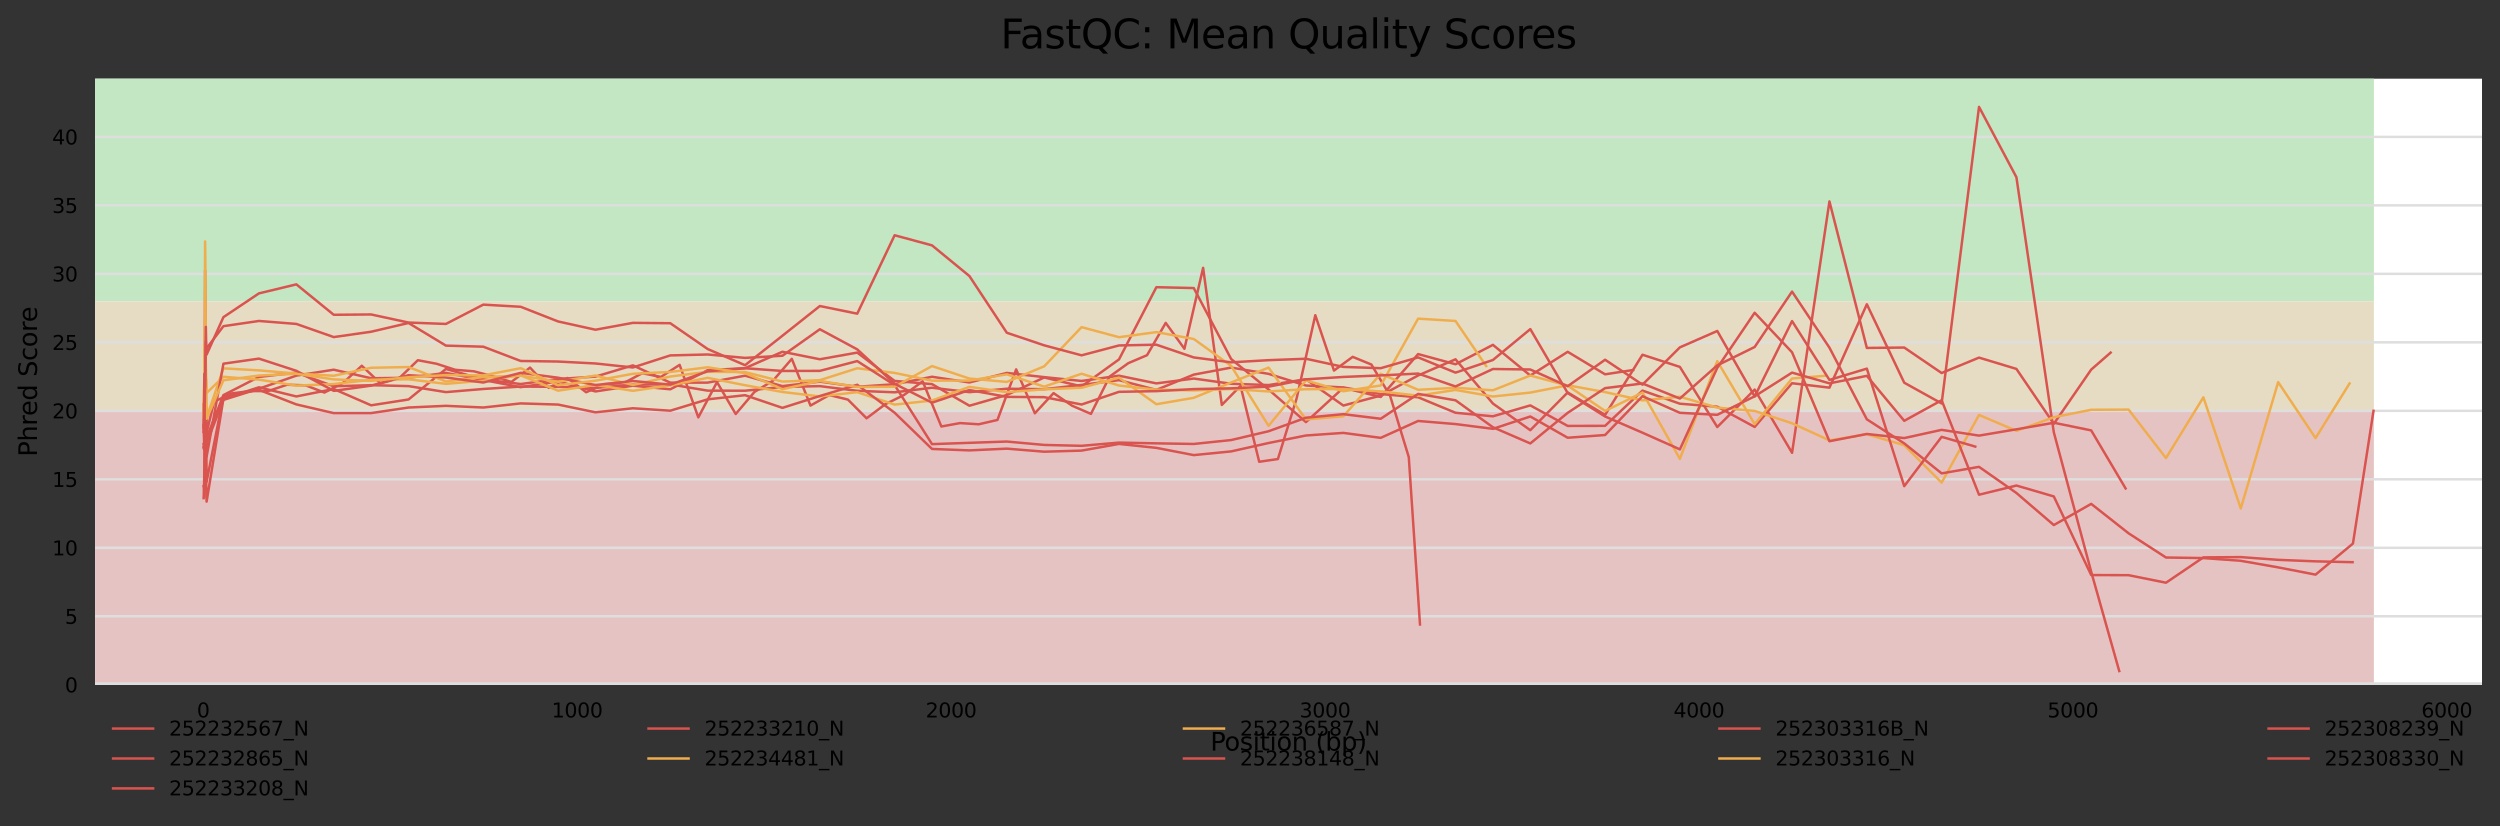 <?xml version="1.0" encoding="utf-8" standalone="no"?>
<!DOCTYPE svg PUBLIC "-//W3C//DTD SVG 1.1//EN"
  "http://www.w3.org/Graphics/SVG/1.1/DTD/svg11.dtd">
<svg xmlns:xlink="http://www.w3.org/1999/xlink" width="1000.318pt" height="330.542pt" viewBox="0 0 1000.318 330.542" xmlns="http://www.w3.org/2000/svg" version="1.1">
 <rect x="0" y="0" width="1000.318" height="330.542" fill="#333333" stroke="none"/>
 <defs>
  <style type="text/css">*{stroke-linejoin: round; stroke-linecap: butt}</style>
 </defs>
 <g id="figure_1">
  <g id="axes_1">
   <g id="patch_1">
    <path d="M 38.058 273.99 
L 993.118 273.99 
L 993.118 31.483 
L 38.058 31.483 
z
" style="fill: #ffffff"/>
   </g>
   <g id="patch_2">
    <path d="M 38.058 120.537 
L 949.856 120.537 
L 949.856 -274.055 
L 38.058 -274.055 
z
" clip-path="url(#p723019523f)" style="fill: #c3e6c3"/>
   </g>
   <g id="patch_3">
    <path d="M 38.058 164.381 
L 949.856 164.381 
L 949.856 120.537 
L 38.058 120.537 
z
" clip-path="url(#p723019523f)" style="fill: #e6dcc3"/>
   </g>
   <g id="patch_4">
    <path d="M 38.058 273.99 
L 949.856 273.99 
L 949.856 164.381 
L 38.058 164.381 
z
" clip-path="url(#p723019523f)" style="fill: #e6c3c3"/>
   </g>
   <g id="matplotlib.axis_1">
    <g id="xtick_1">
     <g id="text_1">
      <!-- 0 -->
      <g transform="translate(78.775 287.069) scale(0.08 -0.08)">
       <defs>
        <path id="DejaVuSans-30" d="M 2034 4250 
Q 1547 4250 1301 3770 
Q 1056 3291 1056 2328 
Q 1056 1369 1301 889 
Q 1547 409 2034 409 
Q 2525 409 2770 889 
Q 3016 1369 3016 2328 
Q 3016 3291 2770 3770 
Q 2525 4250 2034 4250 
z
M 2034 4750 
Q 2819 4750 3233 4129 
Q 3647 3509 3647 2328 
Q 3647 1150 3233 529 
Q 2819 -91 2034 -91 
Q 1250 -91 836 529 
Q 422 1150 422 2328 
Q 422 3509 836 4129 
Q 1250 4750 2034 4750 
z
" transform="scale(0.016)"/>
       </defs>
       <use xlink:href="#DejaVuSans-30"/>
      </g>
     </g>
    </g>
    <g id="xtick_2">
     <g id="text_2">
      <!-- 1000 -->
      <g transform="translate(220.759 287.069) scale(0.08 -0.08)">
       <defs>
        <path id="DejaVuSans-31" d="M 794 531 
L 1825 531 
L 1825 4091 
L 703 3866 
L 703 4441 
L 1819 4666 
L 2450 4666 
L 2450 531 
L 3481 531 
L 3481 0 
L 794 0 
L 794 531 
z
" transform="scale(0.016)"/>
       </defs>
       <use xlink:href="#DejaVuSans-31"/>
       <use xlink:href="#DejaVuSans-30" x="63.623"/>
       <use xlink:href="#DejaVuSans-30" x="127.246"/>
       <use xlink:href="#DejaVuSans-30" x="190.869"/>
      </g>
     </g>
    </g>
    <g id="xtick_3">
     <g id="text_3">
      <!-- 2000 -->
      <g transform="translate(370.377 287.069) scale(0.08 -0.08)">
       <defs>
        <path id="DejaVuSans-32" d="M 1228 531 
L 3431 531 
L 3431 0 
L 469 0 
L 469 531 
Q 828 903 1448 1529 
Q 2069 2156 2228 2338 
Q 2531 2678 2651 2914 
Q 2772 3150 2772 3378 
Q 2772 3750 2511 3984 
Q 2250 4219 1831 4219 
Q 1534 4219 1204 4116 
Q 875 4013 500 3803 
L 500 4441 
Q 881 4594 1212 4672 
Q 1544 4750 1819 4750 
Q 2544 4750 2975 4387 
Q 3406 4025 3406 3419 
Q 3406 3131 3298 2873 
Q 3191 2616 2906 2266 
Q 2828 2175 2409 1742 
Q 1991 1309 1228 531 
z
" transform="scale(0.016)"/>
       </defs>
       <use xlink:href="#DejaVuSans-32"/>
       <use xlink:href="#DejaVuSans-30" x="63.623"/>
       <use xlink:href="#DejaVuSans-30" x="127.246"/>
       <use xlink:href="#DejaVuSans-30" x="190.869"/>
      </g>
     </g>
    </g>
    <g id="xtick_4">
     <g id="text_4">
      <!-- 3000 -->
      <g transform="translate(519.996 287.069) scale(0.08 -0.08)">
       <defs>
        <path id="DejaVuSans-33" d="M 2597 2516 
Q 3050 2419 3304 2112 
Q 3559 1806 3559 1356 
Q 3559 666 3084 287 
Q 2609 -91 1734 -91 
Q 1441 -91 1130 -33 
Q 819 25 488 141 
L 488 750 
Q 750 597 1062 519 
Q 1375 441 1716 441 
Q 2309 441 2620 675 
Q 2931 909 2931 1356 
Q 2931 1769 2642 2001 
Q 2353 2234 1838 2234 
L 1294 2234 
L 1294 2753 
L 1863 2753 
Q 2328 2753 2575 2939 
Q 2822 3125 2822 3475 
Q 2822 3834 2567 4026 
Q 2313 4219 1838 4219 
Q 1578 4219 1281 4162 
Q 984 4106 628 3988 
L 628 4550 
Q 988 4650 1302 4700 
Q 1616 4750 1894 4750 
Q 2613 4750 3031 4423 
Q 3450 4097 3450 3541 
Q 3450 3153 3228 2886 
Q 3006 2619 2597 2516 
z
" transform="scale(0.016)"/>
       </defs>
       <use xlink:href="#DejaVuSans-33"/>
       <use xlink:href="#DejaVuSans-30" x="63.623"/>
       <use xlink:href="#DejaVuSans-30" x="127.246"/>
       <use xlink:href="#DejaVuSans-30" x="190.869"/>
      </g>
     </g>
    </g>
    <g id="xtick_5">
     <g id="text_5">
      <!-- 4000 -->
      <g transform="translate(669.614 287.069) scale(0.08 -0.08)">
       <defs>
        <path id="DejaVuSans-34" d="M 2419 4116 
L 825 1625 
L 2419 1625 
L 2419 4116 
z
M 2253 4666 
L 3047 4666 
L 3047 1625 
L 3713 1625 
L 3713 1100 
L 3047 1100 
L 3047 0 
L 2419 0 
L 2419 1100 
L 313 1100 
L 313 1709 
L 2253 4666 
z
" transform="scale(0.016)"/>
       </defs>
       <use xlink:href="#DejaVuSans-34"/>
       <use xlink:href="#DejaVuSans-30" x="63.623"/>
       <use xlink:href="#DejaVuSans-30" x="127.246"/>
       <use xlink:href="#DejaVuSans-30" x="190.869"/>
      </g>
     </g>
    </g>
    <g id="xtick_6">
     <g id="text_6">
      <!-- 5000 -->
      <g transform="translate(819.233 287.069) scale(0.08 -0.08)">
       <defs>
        <path id="DejaVuSans-35" d="M 691 4666 
L 3169 4666 
L 3169 4134 
L 1269 4134 
L 1269 2991 
Q 1406 3038 1543 3061 
Q 1681 3084 1819 3084 
Q 2600 3084 3056 2656 
Q 3513 2228 3513 1497 
Q 3513 744 3044 326 
Q 2575 -91 1722 -91 
Q 1428 -91 1123 -41 
Q 819 9 494 109 
L 494 744 
Q 775 591 1075 516 
Q 1375 441 1709 441 
Q 2250 441 2565 725 
Q 2881 1009 2881 1497 
Q 2881 1984 2565 2268 
Q 2250 2553 1709 2553 
Q 1456 2553 1204 2497 
Q 953 2441 691 2322 
L 691 4666 
z
" transform="scale(0.016)"/>
       </defs>
       <use xlink:href="#DejaVuSans-35"/>
       <use xlink:href="#DejaVuSans-30" x="63.623"/>
       <use xlink:href="#DejaVuSans-30" x="127.246"/>
       <use xlink:href="#DejaVuSans-30" x="190.869"/>
      </g>
     </g>
    </g>
    <g id="xtick_7">
     <g id="text_7">
      <!-- 6000 -->
      <g transform="translate(968.852 287.069) scale(0.08 -0.08)">
       <defs>
        <path id="DejaVuSans-36" d="M 2113 2584 
Q 1688 2584 1439 2293 
Q 1191 2003 1191 1497 
Q 1191 994 1439 701 
Q 1688 409 2113 409 
Q 2538 409 2786 701 
Q 3034 994 3034 1497 
Q 3034 2003 2786 2293 
Q 2538 2584 2113 2584 
z
M 3366 4563 
L 3366 3988 
Q 3128 4100 2886 4159 
Q 2644 4219 2406 4219 
Q 1781 4219 1451 3797 
Q 1122 3375 1075 2522 
Q 1259 2794 1537 2939 
Q 1816 3084 2150 3084 
Q 2853 3084 3261 2657 
Q 3669 2231 3669 1497 
Q 3669 778 3244 343 
Q 2819 -91 2113 -91 
Q 1303 -91 875 529 
Q 447 1150 447 2328 
Q 447 3434 972 4092 
Q 1497 4750 2381 4750 
Q 2619 4750 2861 4703 
Q 3103 4656 3366 4563 
z
" transform="scale(0.016)"/>
       </defs>
       <use xlink:href="#DejaVuSans-36"/>
       <use xlink:href="#DejaVuSans-30" x="63.623"/>
       <use xlink:href="#DejaVuSans-30" x="127.246"/>
       <use xlink:href="#DejaVuSans-30" x="190.869"/>
      </g>
     </g>
    </g>
    <g id="text_8">
     <!-- Position (bp) -->
     <g transform="translate(484.285 300.331) scale(0.1 -0.1)">
      <defs>
       <path id="DejaVuSans-50" d="M 1259 4147 
L 1259 2394 
L 2053 2394 
Q 2494 2394 2734 2622 
Q 2975 2850 2975 3272 
Q 2975 3691 2734 3919 
Q 2494 4147 2053 4147 
L 1259 4147 
z
M 628 4666 
L 2053 4666 
Q 2838 4666 3239 4311 
Q 3641 3956 3641 3272 
Q 3641 2581 3239 2228 
Q 2838 1875 2053 1875 
L 1259 1875 
L 1259 0 
L 628 0 
L 628 4666 
z
" transform="scale(0.016)"/>
       <path id="DejaVuSans-6f" d="M 1959 3097 
Q 1497 3097 1228 2736 
Q 959 2375 959 1747 
Q 959 1119 1226 758 
Q 1494 397 1959 397 
Q 2419 397 2687 759 
Q 2956 1122 2956 1747 
Q 2956 2369 2687 2733 
Q 2419 3097 1959 3097 
z
M 1959 3584 
Q 2709 3584 3137 3096 
Q 3566 2609 3566 1747 
Q 3566 888 3137 398 
Q 2709 -91 1959 -91 
Q 1206 -91 779 398 
Q 353 888 353 1747 
Q 353 2609 779 3096 
Q 1206 3584 1959 3584 
z
" transform="scale(0.016)"/>
       <path id="DejaVuSans-73" d="M 2834 3397 
L 2834 2853 
Q 2591 2978 2328 3040 
Q 2066 3103 1784 3103 
Q 1356 3103 1142 2972 
Q 928 2841 928 2578 
Q 928 2378 1081 2264 
Q 1234 2150 1697 2047 
L 1894 2003 
Q 2506 1872 2764 1633 
Q 3022 1394 3022 966 
Q 3022 478 2636 193 
Q 2250 -91 1575 -91 
Q 1294 -91 989 -36 
Q 684 19 347 128 
L 347 722 
Q 666 556 975 473 
Q 1284 391 1588 391 
Q 1994 391 2212 530 
Q 2431 669 2431 922 
Q 2431 1156 2273 1281 
Q 2116 1406 1581 1522 
L 1381 1569 
Q 847 1681 609 1914 
Q 372 2147 372 2553 
Q 372 3047 722 3315 
Q 1072 3584 1716 3584 
Q 2034 3584 2315 3537 
Q 2597 3491 2834 3397 
z
" transform="scale(0.016)"/>
       <path id="DejaVuSans-69" d="M 603 3500 
L 1178 3500 
L 1178 0 
L 603 0 
L 603 3500 
z
M 603 4863 
L 1178 4863 
L 1178 4134 
L 603 4134 
L 603 4863 
z
" transform="scale(0.016)"/>
       <path id="DejaVuSans-74" d="M 1172 4494 
L 1172 3500 
L 2356 3500 
L 2356 3053 
L 1172 3053 
L 1172 1153 
Q 1172 725 1289 603 
Q 1406 481 1766 481 
L 2356 481 
L 2356 0 
L 1766 0 
Q 1100 0 847 248 
Q 594 497 594 1153 
L 594 3053 
L 172 3053 
L 172 3500 
L 594 3500 
L 594 4494 
L 1172 4494 
z
" transform="scale(0.016)"/>
       <path id="DejaVuSans-6e" d="M 3513 2113 
L 3513 0 
L 2938 0 
L 2938 2094 
Q 2938 2591 2744 2837 
Q 2550 3084 2163 3084 
Q 1697 3084 1428 2787 
Q 1159 2491 1159 1978 
L 1159 0 
L 581 0 
L 581 3500 
L 1159 3500 
L 1159 2956 
Q 1366 3272 1645 3428 
Q 1925 3584 2291 3584 
Q 2894 3584 3203 3211 
Q 3513 2838 3513 2113 
z
" transform="scale(0.016)"/>
       <path id="DejaVuSans-20" transform="scale(0.016)"/>
       <path id="DejaVuSans-28" d="M 1984 4856 
Q 1566 4138 1362 3434 
Q 1159 2731 1159 2009 
Q 1159 1288 1364 580 
Q 1569 -128 1984 -844 
L 1484 -844 
Q 1016 -109 783 600 
Q 550 1309 550 2009 
Q 550 2706 781 3412 
Q 1013 4119 1484 4856 
L 1984 4856 
z
" transform="scale(0.016)"/>
       <path id="DejaVuSans-62" d="M 3116 1747 
Q 3116 2381 2855 2742 
Q 2594 3103 2138 3103 
Q 1681 3103 1420 2742 
Q 1159 2381 1159 1747 
Q 1159 1113 1420 752 
Q 1681 391 2138 391 
Q 2594 391 2855 752 
Q 3116 1113 3116 1747 
z
M 1159 2969 
Q 1341 3281 1617 3432 
Q 1894 3584 2278 3584 
Q 2916 3584 3314 3078 
Q 3713 2572 3713 1747 
Q 3713 922 3314 415 
Q 2916 -91 2278 -91 
Q 1894 -91 1617 61 
Q 1341 213 1159 525 
L 1159 0 
L 581 0 
L 581 4863 
L 1159 4863 
L 1159 2969 
z
" transform="scale(0.016)"/>
       <path id="DejaVuSans-70" d="M 1159 525 
L 1159 -1331 
L 581 -1331 
L 581 3500 
L 1159 3500 
L 1159 2969 
Q 1341 3281 1617 3432 
Q 1894 3584 2278 3584 
Q 2916 3584 3314 3078 
Q 3713 2572 3713 1747 
Q 3713 922 3314 415 
Q 2916 -91 2278 -91 
Q 1894 -91 1617 61 
Q 1341 213 1159 525 
z
M 3116 1747 
Q 3116 2381 2855 2742 
Q 2594 3103 2138 3103 
Q 1681 3103 1420 2742 
Q 1159 2381 1159 1747 
Q 1159 1113 1420 752 
Q 1681 391 2138 391 
Q 2594 391 2855 752 
Q 3116 1113 3116 1747 
z
" transform="scale(0.016)"/>
       <path id="DejaVuSans-29" d="M 513 4856 
L 1013 4856 
Q 1481 4119 1714 3412 
Q 1947 2706 1947 2009 
Q 1947 1309 1714 600 
Q 1481 -109 1013 -844 
L 513 -844 
Q 928 -128 1133 580 
Q 1338 1288 1338 2009 
Q 1338 2731 1133 3434 
Q 928 4138 513 4856 
z
" transform="scale(0.016)"/>
      </defs>
      <use xlink:href="#DejaVuSans-50"/>
      <use xlink:href="#DejaVuSans-6f" x="56.678"/>
      <use xlink:href="#DejaVuSans-73" x="117.859"/>
      <use xlink:href="#DejaVuSans-69" x="169.959"/>
      <use xlink:href="#DejaVuSans-74" x="197.742"/>
      <use xlink:href="#DejaVuSans-69" x="236.951"/>
      <use xlink:href="#DejaVuSans-6f" x="264.734"/>
      <use xlink:href="#DejaVuSans-6e" x="325.916"/>
      <use xlink:href="#DejaVuSans-20" x="389.295"/>
      <use xlink:href="#DejaVuSans-28" x="421.082"/>
      <use xlink:href="#DejaVuSans-62" x="460.096"/>
      <use xlink:href="#DejaVuSans-70" x="523.572"/>
      <use xlink:href="#DejaVuSans-29" x="587.049"/>
     </g>
    </g>
   </g>
   <g id="matplotlib.axis_2">
    <g id="ytick_1">
     <g id="line2d_1">
      <path d="M 38.058 273.99 
L 993.118 273.99 
" clip-path="url(#p723019523f)" style="fill: none; stroke: #dedede; stroke-linecap: square"/>
     </g>
     <g id="text_9">
      <!-- 0 -->
      <g transform="translate(25.968 277.029) scale(0.08 -0.08)">
       <use xlink:href="#DejaVuSans-30"/>
      </g>
     </g>
    </g>
    <g id="ytick_2">
     <g id="line2d_2">
      <path d="M 38.058 246.588 
L 993.118 246.588 
" clip-path="url(#p723019523f)" style="fill: none; stroke: #dedede; stroke-linecap: square"/>
     </g>
     <g id="text_10">
      <!-- 5 -->
      <g transform="translate(25.968 249.627) scale(0.08 -0.08)">
       <use xlink:href="#DejaVuSans-35"/>
      </g>
     </g>
    </g>
    <g id="ytick_3">
     <g id="line2d_3">
      <path d="M 38.058 219.186 
L 993.118 219.186 
" clip-path="url(#p723019523f)" style="fill: none; stroke: #dedede; stroke-linecap: square"/>
     </g>
     <g id="text_11">
      <!-- 10 -->
      <g transform="translate(20.878 222.225) scale(0.08 -0.08)">
       <use xlink:href="#DejaVuSans-31"/>
       <use xlink:href="#DejaVuSans-30" x="63.623"/>
      </g>
     </g>
    </g>
    <g id="ytick_4">
     <g id="line2d_4">
      <path d="M 38.058 191.783 
L 993.118 191.783 
" clip-path="url(#p723019523f)" style="fill: none; stroke: #dedede; stroke-linecap: square"/>
     </g>
     <g id="text_12">
      <!-- 15 -->
      <g transform="translate(20.878 194.823) scale(0.08 -0.08)">
       <use xlink:href="#DejaVuSans-31"/>
       <use xlink:href="#DejaVuSans-35" x="63.623"/>
      </g>
     </g>
    </g>
    <g id="ytick_5">
     <g id="line2d_5">
      <path d="M 38.058 164.381 
L 993.118 164.381 
" clip-path="url(#p723019523f)" style="fill: none; stroke: #dedede; stroke-linecap: square"/>
     </g>
     <g id="text_13">
      <!-- 20 -->
      <g transform="translate(20.878 167.42) scale(0.08 -0.08)">
       <use xlink:href="#DejaVuSans-32"/>
       <use xlink:href="#DejaVuSans-30" x="63.623"/>
      </g>
     </g>
    </g>
    <g id="ytick_6">
     <g id="line2d_6">
      <path d="M 38.058 136.979 
L 993.118 136.979 
" clip-path="url(#p723019523f)" style="fill: none; stroke: #dedede; stroke-linecap: square"/>
     </g>
     <g id="text_14">
      <!-- 25 -->
      <g transform="translate(20.878 140.018) scale(0.08 -0.08)">
       <use xlink:href="#DejaVuSans-32"/>
       <use xlink:href="#DejaVuSans-35" x="63.623"/>
      </g>
     </g>
    </g>
    <g id="ytick_7">
     <g id="line2d_7">
      <path d="M 38.058 109.577 
L 993.118 109.577 
" clip-path="url(#p723019523f)" style="fill: none; stroke: #dedede; stroke-linecap: square"/>
     </g>
     <g id="text_15">
      <!-- 30 -->
      <g transform="translate(20.878 112.616) scale(0.08 -0.08)">
       <use xlink:href="#DejaVuSans-33"/>
       <use xlink:href="#DejaVuSans-30" x="63.623"/>
      </g>
     </g>
    </g>
    <g id="ytick_8">
     <g id="line2d_8">
      <path d="M 38.058 82.174 
L 993.118 82.174 
" clip-path="url(#p723019523f)" style="fill: none; stroke: #dedede; stroke-linecap: square"/>
     </g>
     <g id="text_16">
      <!-- 35 -->
      <g transform="translate(20.878 85.214) scale(0.08 -0.08)">
       <use xlink:href="#DejaVuSans-33"/>
       <use xlink:href="#DejaVuSans-35" x="63.623"/>
      </g>
     </g>
    </g>
    <g id="ytick_9">
     <g id="line2d_9">
      <path d="M 38.058 54.772 
L 993.118 54.772 
" clip-path="url(#p723019523f)" style="fill: none; stroke: #dedede; stroke-linecap: square"/>
     </g>
     <g id="text_17">
      <!-- 40 -->
      <g transform="translate(20.878 57.811) scale(0.08 -0.08)">
       <use xlink:href="#DejaVuSans-34"/>
       <use xlink:href="#DejaVuSans-30" x="63.623"/>
      </g>
     </g>
    </g>
    <g id="text_18">
     <!-- Phred Score -->
     <g transform="translate(14.798 182.705) rotate(-90) scale(0.1 -0.1)">
      <defs>
       <path id="DejaVuSans-68" d="M 3513 2113 
L 3513 0 
L 2938 0 
L 2938 2094 
Q 2938 2591 2744 2837 
Q 2550 3084 2163 3084 
Q 1697 3084 1428 2787 
Q 1159 2491 1159 1978 
L 1159 0 
L 581 0 
L 581 4863 
L 1159 4863 
L 1159 2956 
Q 1366 3272 1645 3428 
Q 1925 3584 2291 3584 
Q 2894 3584 3203 3211 
Q 3513 2838 3513 2113 
z
" transform="scale(0.016)"/>
       <path id="DejaVuSans-72" d="M 2631 2963 
Q 2534 3019 2420 3045 
Q 2306 3072 2169 3072 
Q 1681 3072 1420 2755 
Q 1159 2438 1159 1844 
L 1159 0 
L 581 0 
L 581 3500 
L 1159 3500 
L 1159 2956 
Q 1341 3275 1631 3429 
Q 1922 3584 2338 3584 
Q 2397 3584 2469 3576 
Q 2541 3569 2628 3553 
L 2631 2963 
z
" transform="scale(0.016)"/>
       <path id="DejaVuSans-65" d="M 3597 1894 
L 3597 1613 
L 953 1613 
Q 991 1019 1311 708 
Q 1631 397 2203 397 
Q 2534 397 2845 478 
Q 3156 559 3463 722 
L 3463 178 
Q 3153 47 2828 -22 
Q 2503 -91 2169 -91 
Q 1331 -91 842 396 
Q 353 884 353 1716 
Q 353 2575 817 3079 
Q 1281 3584 2069 3584 
Q 2775 3584 3186 3129 
Q 3597 2675 3597 1894 
z
M 3022 2063 
Q 3016 2534 2758 2815 
Q 2500 3097 2075 3097 
Q 1594 3097 1305 2825 
Q 1016 2553 972 2059 
L 3022 2063 
z
" transform="scale(0.016)"/>
       <path id="DejaVuSans-64" d="M 2906 2969 
L 2906 4863 
L 3481 4863 
L 3481 0 
L 2906 0 
L 2906 525 
Q 2725 213 2448 61 
Q 2172 -91 1784 -91 
Q 1150 -91 751 415 
Q 353 922 353 1747 
Q 353 2572 751 3078 
Q 1150 3584 1784 3584 
Q 2172 3584 2448 3432 
Q 2725 3281 2906 2969 
z
M 947 1747 
Q 947 1113 1208 752 
Q 1469 391 1925 391 
Q 2381 391 2643 752 
Q 2906 1113 2906 1747 
Q 2906 2381 2643 2742 
Q 2381 3103 1925 3103 
Q 1469 3103 1208 2742 
Q 947 2381 947 1747 
z
" transform="scale(0.016)"/>
       <path id="DejaVuSans-53" d="M 3425 4513 
L 3425 3897 
Q 3066 4069 2747 4153 
Q 2428 4238 2131 4238 
Q 1616 4238 1336 4038 
Q 1056 3838 1056 3469 
Q 1056 3159 1242 3001 
Q 1428 2844 1947 2747 
L 2328 2669 
Q 3034 2534 3370 2195 
Q 3706 1856 3706 1288 
Q 3706 609 3251 259 
Q 2797 -91 1919 -91 
Q 1588 -91 1214 -16 
Q 841 59 441 206 
L 441 856 
Q 825 641 1194 531 
Q 1563 422 1919 422 
Q 2459 422 2753 634 
Q 3047 847 3047 1241 
Q 3047 1584 2836 1778 
Q 2625 1972 2144 2069 
L 1759 2144 
Q 1053 2284 737 2584 
Q 422 2884 422 3419 
Q 422 4038 858 4394 
Q 1294 4750 2059 4750 
Q 2388 4750 2728 4690 
Q 3069 4631 3425 4513 
z
" transform="scale(0.016)"/>
       <path id="DejaVuSans-63" d="M 3122 3366 
L 3122 2828 
Q 2878 2963 2633 3030 
Q 2388 3097 2138 3097 
Q 1578 3097 1268 2742 
Q 959 2388 959 1747 
Q 959 1106 1268 751 
Q 1578 397 2138 397 
Q 2388 397 2633 464 
Q 2878 531 3122 666 
L 3122 134 
Q 2881 22 2623 -34 
Q 2366 -91 2075 -91 
Q 1284 -91 818 406 
Q 353 903 353 1747 
Q 353 2603 823 3093 
Q 1294 3584 2113 3584 
Q 2378 3584 2631 3529 
Q 2884 3475 3122 3366 
z
" transform="scale(0.016)"/>
      </defs>
      <use xlink:href="#DejaVuSans-50"/>
      <use xlink:href="#DejaVuSans-68" x="60.303"/>
      <use xlink:href="#DejaVuSans-72" x="123.682"/>
      <use xlink:href="#DejaVuSans-65" x="162.545"/>
      <use xlink:href="#DejaVuSans-64" x="224.068"/>
      <use xlink:href="#DejaVuSans-20" x="287.545"/>
      <use xlink:href="#DejaVuSans-53" x="319.332"/>
      <use xlink:href="#DejaVuSans-63" x="382.809"/>
      <use xlink:href="#DejaVuSans-6f" x="437.789"/>
      <use xlink:href="#DejaVuSans-72" x="498.971"/>
      <use xlink:href="#DejaVuSans-65" x="537.834"/>
     </g>
    </g>
   </g>
   <g id="line2d_10">
    <path d="M 81.47 161.783 
L 81.62 168.515 
L 81.769 174.576 
L 81.919 171.389 
L 82.068 159.472 
L 82.218 163.483 
L 82.368 162.618 
L 82.517 165.704 
L 82.667 175.148 
L 89.4 158.093 
L 103.613 150.805 
L 118.575 149.092 
L 133.537 154.562 
L 148.499 154.123 
L 163.461 154.492 
L 178.423 156.896 
L 193.385 155.639 
L 208.346 154.676 
L 223.308 154.798 
L 238.27 155.201 
L 253.232 153.894 
L 268.194 153.807 
L 283.156 156.306 
L 298.118 156.334 
L 313.079 154.825 
L 328.041 154.502 
L 343.003 156.37 
L 357.965 156.973 
L 372.927 155.143 
L 387.889 156.911 
L 402.851 155.544 
L 417.812 155.716 
L 432.774 154.019 
L 447.736 152.104 
L 462.698 156.002 
L 477.66 149.892 
L 492.622 147.079 
L 507.584 149.587 
L 522.545 154.26 
L 537.507 155.022 
L 552.469 157.669 
L 567.431 158.97 
L 582.393 165.16 
L 597.355 166.578 
L 612.317 162.211 
L 627.278 170.425 
L 642.24 170.387 
L 657.202 156.288 
L 672.164 161.536 
L 687.126 162.728 
L 702.088 170.84 
L 717.049 153.339 
L 732.011 155.11 
L 746.973 121.752 
L 761.935 153.128 
L 776.897 161.431 
L 791.859 42.77 
L 806.821 70.912 
L 821.782 172.958 
L 836.744 228.776 
L 847.966 268.51 
" clip-path="url(#p723019523f)" style="fill: none; stroke: #d9534f; stroke-linecap: square"/>
   </g>
   <g id="line2d_11">
    <path d="M 81.47 179.035 
L 81.62 179.504 
L 81.769 178.361 
L 81.919 176.163 
L 82.068 164.703 
L 82.218 163.941 
L 82.368 165.553 
L 82.517 165.202 
L 82.667 173.085 
L 85.659 160.762 
L 92.392 157.453 
L 99.873 156.5 
L 107.354 156.455 
L 114.835 153.947 
L 122.316 154.178 
L 129.797 157.076 
L 137.278 153.19 
L 144.759 146.353 
L 152.24 153.394 
L 159.72 151.335 
L 167.201 144.132 
L 174.682 145.546 
L 182.163 147.968 
L 189.644 148.574 
L 197.125 150.544 
L 204.606 152.832 
L 212.087 147.089 
L 219.568 155.192 
L 227.049 151.25 
L 234.53 156.953 
L 242.011 153.699 
L 249.492 153.323 
L 256.972 149.34 
L 264.453 150.82 
L 271.934 145.99 
L 279.415 167.005 
L 286.896 152.9 
L 294.377 165.655 
L 301.858 156.845 
L 309.339 152.284 
L 316.82 143.585 
L 324.301 162.278 
L 331.782 158.083 
L 339.263 159.879 
L 346.744 167.377 
L 354.225 161.736 
L 361.705 158.046 
L 369.186 152.588 
L 376.667 170.653 
L 384.148 169.289 
L 391.629 169.764 
L 399.11 168.035 
L 406.591 147.806 
L 414.072 165.368 
L 421.553 157.301 
L 429.034 162.371 
L 436.515 165.602 
L 443.996 150.675 
L 451.477 145.309 
L 458.958 142.121 
L 466.438 129.197 
L 473.919 139.555 
L 481.4 107.165 
L 488.881 162.024 
L 496.362 154.407 
L 503.843 184.768 
L 511.324 183.672 
L 518.805 159.449 
L 526.286 126.128 
L 533.767 148.269 
L 541.248 142.788 
L 548.729 145.857 
L 556.21 158.353 
L 563.69 182.905 
L 568.179 249.876 
" clip-path="url(#p723019523f)" style="fill: none; stroke: #d9534f; stroke-linecap: square"/>
   </g>
   <g id="line2d_12">
    <path d="M 81.47 177.675 
L 81.62 179.693 
L 81.769 179.095 
L 81.919 173.353 
L 82.068 171.282 
L 82.218 171.207 
L 82.368 171.626 
L 82.517 171.858 
L 82.667 177.263 
L 89.4 160.014 
L 103.613 155.535 
L 118.575 150.293 
L 133.537 147.927 
L 148.499 151.345 
L 163.461 151.157 
L 178.423 149.205 
L 193.385 152.05 
L 208.346 154.917 
L 223.308 152.636 
L 238.27 156.628 
L 253.232 154.323 
L 268.194 155.767 
L 283.156 148.108 
L 298.118 147.32 
L 313.079 140.746 
L 328.041 143.751 
L 343.003 141.082 
L 357.965 152.412 
L 372.927 153.695 
L 387.889 162.343 
L 402.851 158.052 
L 417.812 151.039 
L 432.774 154.604 
L 447.736 143.815 
L 462.698 114.913 
L 477.66 115.261 
L 492.622 143.662 
L 507.584 155.852 
L 522.545 168.897 
L 537.507 155.166 
L 552.469 158.837 
L 567.431 141.674 
L 582.393 145.748 
L 597.355 137.984 
L 612.317 150.26 
L 627.278 140.769 
L 642.24 149.776 
L 653.462 148.052 
" clip-path="url(#p723019523f)" style="fill: none; stroke: #d9534f; stroke-linecap: square"/>
   </g>
   <g id="line2d_13">
    <path d="M 81.47 172.845 
L 81.62 171.215 
L 81.769 156.418 
L 81.919 151.335 
L 82.068 108.266 
L 82.218 120.763 
L 82.368 154.298 
L 82.517 194.657 
L 82.667 200.705 
L 89.4 159.533 
L 103.613 154.965 
L 118.575 158.633 
L 133.537 155.654 
L 148.499 162.177 
L 163.461 159.842 
L 178.423 147.638 
L 193.385 151.798 
L 208.346 153.665 
L 223.308 151.647 
L 238.27 150.694 
L 253.232 146.195 
L 268.194 153.117 
L 283.156 153.095 
L 298.118 150.32 
L 313.079 154.488 
L 328.041 152.704 
L 343.003 154.756 
L 357.965 153.745 
L 372.927 150.751 
L 387.889 153.035 
L 402.851 149.22 
L 417.812 150.897 
L 432.774 152.433 
L 447.736 150.331 
L 462.698 153.404 
L 477.66 151.467 
L 492.622 153.547 
L 507.584 154.074 
L 522.545 151.754 
L 537.507 162.268 
L 552.469 158.283 
L 567.431 150.23 
L 582.393 143.769 
L 597.355 161.467 
L 612.317 172.129 
L 627.278 157.031 
L 642.24 166.015 
L 657.202 141.942 
L 672.164 146.805 
L 687.126 170.87 
L 702.088 155.884 
L 717.049 181.182 
L 732.011 80.599 
L 746.973 139.217 
L 761.935 139.061 
L 776.897 149.255 
L 791.859 143.089 
L 806.821 147.611 
L 821.782 169.587 
L 836.744 147.885 
L 844.524 141.089 
" clip-path="url(#p723019523f)" style="fill: none; stroke: #d9534f; stroke-linecap: square"/>
   </g>
   <g id="line2d_14">
    <path d="M 81.47 165.766 
L 81.62 155.994 
L 81.769 151.234 
L 81.919 146.234 
L 82.068 133.056 
L 82.218 133.76 
L 82.368 153.809 
L 82.517 151.933 
L 82.667 157.242 
L 89.4 150.761 
L 103.613 151.908 
L 118.575 154.285 
L 133.537 153.67 
L 148.499 151.946 
L 163.461 151.771 
L 178.423 153.585 
L 193.385 152.322 
L 208.346 150.178 
L 223.308 156.324 
L 238.27 154.021 
L 253.232 156.374 
L 268.194 154.213 
L 283.156 151.18 
L 298.118 154.137 
L 313.079 156.841 
L 328.041 158.628 
L 343.003 156.918 
L 357.965 161.89 
L 372.927 160.269 
L 387.889 154.801 
L 402.851 156.906 
L 417.812 155.78 
L 432.774 155.156 
L 447.736 151.097 
L 462.698 161.745 
L 477.66 159.174 
L 492.622 153.024 
L 507.584 147.1 
L 522.545 167.828 
L 537.507 166.57 
L 552.469 149.566 
L 567.431 155.966 
L 582.393 155.171 
L 597.355 156.168 
L 612.317 150.252 
L 627.278 154.286 
L 642.24 164.436 
L 657.202 157.069 
L 672.164 183.608 
L 687.126 144.487 
L 702.088 169.697 
L 717.049 151.447 
L 730.366 150.36 
" clip-path="url(#p723019523f)" style="fill: none; stroke: #f0ad4e; stroke-linecap: square"/>
   </g>
   <g id="line2d_15">
    <path d="M 81.47 166.966 
L 81.62 163.135 
L 81.769 156.532 
L 81.919 138.987 
L 82.068 96.619 
L 82.218 109.702 
L 82.368 146.865 
L 82.517 158.719 
L 82.667 167.084 
L 89.4 147.385 
L 103.613 148.195 
L 118.575 149.461 
L 133.537 150.346 
L 148.499 147.154 
L 163.461 146.861 
L 178.423 152.638 
L 193.385 150.859 
L 208.346 150.269 
L 223.308 152.777 
L 238.27 150.259 
L 253.232 154.031 
L 268.194 150.661 
L 283.156 148.762 
L 298.118 148.872 
L 313.079 152.683 
L 328.041 152.115 
L 343.003 147.357 
L 357.965 149.211 
L 372.927 152.315 
L 387.889 152.286 
L 402.851 149.782 
L 417.812 154.711 
L 432.774 149.533 
L 447.736 154.27 
L 462.698 155.908 
L 477.66 156.213 
L 492.622 155.649 
L 507.584 156.634 
L 522.545 155.73 
L 537.507 155.658 
L 552.469 156.609 
L 567.431 158.322 
L 582.393 156.024 
L 597.355 158.653 
L 612.317 157.085 
L 627.278 154.16 
L 642.24 156.889 
L 657.202 160.205 
L 672.164 158.741 
L 687.126 163.101 
L 702.088 164.434 
L 717.049 169.374 
L 732.011 176.206 
L 746.973 173.759 
L 761.935 178.122 
L 776.897 193.118 
L 791.859 166.031 
L 806.821 172.396 
L 821.782 166.952 
L 836.744 163.961 
L 851.706 163.888 
L 866.668 183.289 
L 881.63 158.983 
L 896.592 203.457 
L 911.554 152.9 
L 926.515 175.287 
L 940.131 153.42 
" clip-path="url(#p723019523f)" style="fill: none; stroke: #f0ad4e; stroke-linecap: square"/>
   </g>
   <g id="line2d_16">
    <path d="M 81.47 170.1 
L 81.62 175.247 
L 81.769 179.778 
L 81.919 177.492 
L 82.068 164.735 
L 82.218 174.554 
L 82.368 173.899 
L 82.517 183.908 
L 82.667 192.732 
L 89.4 158.5 
L 103.613 155.999 
L 118.575 161.816 
L 133.537 165.296 
L 148.499 165.289 
L 163.461 163.062 
L 178.423 162.382 
L 193.385 163.056 
L 208.346 161.414 
L 223.308 161.88 
L 238.27 164.98 
L 253.232 163.358 
L 268.194 164.33 
L 283.156 159.786 
L 298.118 158.13 
L 313.079 163.194 
L 328.041 158.455 
L 343.003 153.957 
L 357.965 165.139 
L 372.927 179.639 
L 387.889 180.213 
L 402.851 179.514 
L 417.812 180.737 
L 432.774 180.299 
L 447.736 177.627 
L 462.698 179.2 
L 477.66 182.098 
L 492.622 180.618 
L 507.584 177.264 
L 522.545 174.252 
L 537.507 173.215 
L 552.469 175.198 
L 567.431 168.439 
L 582.393 169.677 
L 597.355 171.594 
L 612.317 166.652 
L 627.278 175.149 
L 642.24 174.066 
L 657.202 158.533 
L 672.164 165.176 
L 687.126 165.984 
L 702.088 158.572 
L 717.049 149.091 
L 732.011 153.384 
L 746.973 150.388 
L 761.935 168.382 
L 776.897 160.152 
L 791.859 197.949 
L 806.821 194.277 
L 821.782 198.634 
L 836.744 230.092 
L 851.706 230.146 
L 866.668 233.161 
L 881.63 223.022 
L 896.592 222.912 
L 911.554 224.008 
L 926.515 224.611 
L 941.328 224.946 
" clip-path="url(#p723019523f)" style="fill: none; stroke: #d9534f; stroke-linecap: square"/>
   </g>
   <g id="line2d_17">
    <path d="M 81.47 194.54 
L 81.62 195.305 
L 81.769 199.002 
L 81.919 185.162 
L 82.068 170.919 
L 82.218 173.539 
L 82.368 170.332 
L 82.517 174.114 
L 82.667 182.713 
L 89.4 145.521 
L 103.613 143.493 
L 118.575 148.369 
L 133.537 156.4 
L 148.499 154.307 
L 163.461 150.124 
L 178.423 151.045 
L 193.385 153.059 
L 208.346 149.179 
L 223.308 151.134 
L 238.27 154.066 
L 253.232 152.448 
L 268.194 153.902 
L 283.156 148.558 
L 298.118 147.349 
L 313.079 148.426 
L 328.041 148.394 
L 343.003 144.48 
L 357.965 154.068 
L 372.927 177.707 
L 387.889 177.187 
L 402.851 176.673 
L 417.812 178.029 
L 432.774 178.384 
L 447.736 177.099 
L 462.698 177.395 
L 477.66 177.642 
L 492.622 176.072 
L 507.584 172.555 
L 522.545 167.136 
L 537.507 165.719 
L 552.469 167.557 
L 567.431 157.608 
L 582.393 160.167 
L 597.355 170.956 
L 612.317 177.428 
L 627.278 165.191 
L 642.24 155.301 
L 657.202 153.447 
L 672.164 159.461 
L 687.126 146.198 
L 702.088 138.838 
L 717.049 116.676 
L 732.011 139.12 
L 746.973 167.788 
L 761.935 177.406 
L 776.897 189.41 
L 791.859 186.796 
L 806.821 197.259 
L 821.782 210.088 
L 836.744 201.612 
L 851.706 213.395 
L 866.668 223.077 
L 881.63 223.296 
L 896.592 224.392 
L 911.554 227.023 
L 926.515 229.927 
L 941.477 217.487 
L 949.706 164.381 
" clip-path="url(#p723019523f)" style="fill: none; stroke: #d9534f; stroke-linecap: square"/>
   </g>
   <g id="line2d_18">
    <path d="M 81.47 166.372 
L 81.62 165.493 
L 81.769 162.237 
L 81.919 151.566 
L 82.068 128.472 
L 82.218 132.031 
L 82.368 151.862 
L 82.517 161.314 
L 82.667 167.521 
L 89.4 152.156 
L 103.613 150.264 
L 118.575 149.566 
L 133.537 151.801 
L 148.499 152.398 
L 163.461 150.948 
L 178.423 150.096 
L 193.385 150.204 
L 208.346 147.322 
L 223.308 154.139 
L 238.27 152.325 
L 253.232 149.56 
L 268.194 148.829 
L 283.156 146.969 
L 298.118 149.289 
L 313.079 155.729 
L 328.041 152.428 
L 343.003 154.824 
L 357.965 154.75 
L 372.927 146.474 
L 387.889 151.464 
L 402.851 152.816 
L 417.812 146.574 
L 432.774 130.897 
L 447.736 134.921 
L 462.698 132.886 
L 477.66 135.641 
L 492.622 146.414 
L 507.584 170.382 
L 522.545 152.214 
L 537.507 156.544 
L 552.469 154.242 
L 567.431 127.498 
L 582.393 128.429 
L 594.662 146.461 
" clip-path="url(#p723019523f)" style="fill: none; stroke: #f0ad4e; stroke-linecap: square"/>
   </g>
   <g id="line2d_19">
    <path d="M 81.47 171.194 
L 81.62 163.988 
L 81.769 149.562 
L 81.919 149.986 
L 82.068 155.008 
L 82.218 143.682 
L 82.368 136.683 
L 82.517 141.159 
L 82.667 139.346 
L 89.4 130.514 
L 103.613 128.423 
L 118.575 129.612 
L 133.537 134.876 
L 148.499 132.736 
L 163.461 129.235 
L 178.423 138.293 
L 193.385 138.723 
L 208.346 144.436 
L 223.308 144.66 
L 238.27 145.438 
L 253.232 147.038 
L 268.194 142.212 
L 283.156 141.839 
L 298.118 143.201 
L 313.079 142.339 
L 328.041 131.743 
L 343.003 139.79 
L 357.965 153.557 
L 372.927 161.117 
L 387.889 156.071 
L 402.851 158.801 
L 417.812 158.911 
L 432.774 161.856 
L 447.736 156.782 
L 462.698 156.504 
L 477.66 155.683 
L 492.622 155.385 
L 507.584 154.712 
L 522.545 151.784 
L 537.507 150.825 
L 552.469 150.214 
L 567.431 149.475 
L 582.393 154.635 
L 597.355 147.647 
L 612.317 147.846 
L 627.278 154.534 
L 642.24 143.939 
L 657.202 153.911 
L 672.164 138.99 
L 687.126 132.432 
L 702.088 158.652 
L 717.049 128.472 
L 732.011 152.023 
L 746.973 147.501 
L 761.935 194.524 
L 776.897 174.794 
L 790.363 178.699 
" clip-path="url(#p723019523f)" style="fill: none; stroke: #d9534f; stroke-linecap: square"/>
   </g>
   <g id="line2d_20">
    <path d="M 81.47 199.315 
L 81.62 196.319 
L 81.769 186.978 
L 81.919 161.721 
L 82.068 156.559 
L 82.218 142.536 
L 82.368 130.806 
L 82.517 139.055 
L 82.667 141.888 
L 89.4 126.901 
L 103.613 117.386 
L 118.575 113.782 
L 133.537 125.954 
L 148.499 125.823 
L 163.461 129.061 
L 178.423 129.617 
L 193.385 121.891 
L 208.346 122.751 
L 223.308 128.622 
L 238.27 131.933 
L 253.232 129.185 
L 268.194 129.326 
L 283.156 139.654 
L 298.118 146.123 
L 313.079 134.328 
L 328.041 122.455 
L 343.003 125.512 
L 357.965 94.136 
L 372.927 98.183 
L 387.889 110.463 
L 402.851 133.139 
L 417.812 138.178 
L 432.774 142.174 
L 447.736 138.225 
L 462.698 137.919 
L 477.66 143.02 
L 492.622 144.977 
L 507.584 144.116 
L 522.545 143.543 
L 537.507 146.808 
L 552.469 147.323 
L 567.431 142.999 
L 582.393 149.099 
L 597.355 144.046 
L 612.317 131.689 
L 627.278 157.267 
L 642.24 166.656 
L 657.202 173.136 
L 672.164 179.802 
L 687.126 147.199 
L 702.088 125.141 
L 717.049 140.952 
L 732.011 176.548 
L 746.973 173.643 
L 761.935 175.287 
L 776.897 171.999 
L 791.859 174.301 
L 806.821 171.78 
L 821.782 169.149 
L 836.744 172.218 
L 850.509 195.437 
" clip-path="url(#p723019523f)" style="fill: none; stroke: #d9534f; stroke-linecap: square"/>
   </g>
   <g id="line2d_21">
    <path d="M 38.058 273.99 
L 993.118 273.99 
" clip-path="url(#p723019523f)" style="fill: none; stroke: #dedede; stroke-width: 2; stroke-linecap: square"/>
   </g>
   <g id="text_19">
    <!-- FastQC: Mean Quality Scores -->
    <g transform="translate(400.349 19.358) scale(0.16 -0.16)">
     <defs>
      <path id="DejaVuSans-46" d="M 628 4666 
L 3309 4666 
L 3309 4134 
L 1259 4134 
L 1259 2759 
L 3109 2759 
L 3109 2228 
L 1259 2228 
L 1259 0 
L 628 0 
L 628 4666 
z
" transform="scale(0.016)"/>
      <path id="DejaVuSans-61" d="M 2194 1759 
Q 1497 1759 1228 1600 
Q 959 1441 959 1056 
Q 959 750 1161 570 
Q 1363 391 1709 391 
Q 2188 391 2477 730 
Q 2766 1069 2766 1631 
L 2766 1759 
L 2194 1759 
z
M 3341 1997 
L 3341 0 
L 2766 0 
L 2766 531 
Q 2569 213 2275 61 
Q 1981 -91 1556 -91 
Q 1019 -91 701 211 
Q 384 513 384 1019 
Q 384 1609 779 1909 
Q 1175 2209 1959 2209 
L 2766 2209 
L 2766 2266 
Q 2766 2663 2505 2880 
Q 2244 3097 1772 3097 
Q 1472 3097 1187 3025 
Q 903 2953 641 2809 
L 641 3341 
Q 956 3463 1253 3523 
Q 1550 3584 1831 3584 
Q 2591 3584 2966 3190 
Q 3341 2797 3341 1997 
z
" transform="scale(0.016)"/>
      <path id="DejaVuSans-51" d="M 2522 4238 
Q 1834 4238 1429 3725 
Q 1025 3213 1025 2328 
Q 1025 1447 1429 934 
Q 1834 422 2522 422 
Q 3209 422 3611 934 
Q 4013 1447 4013 2328 
Q 4013 3213 3611 3725 
Q 3209 4238 2522 4238 
z
M 3406 84 
L 4238 -825 
L 3475 -825 
L 2784 -78 
Q 2681 -84 2626 -87 
Q 2572 -91 2522 -91 
Q 1538 -91 948 567 
Q 359 1225 359 2328 
Q 359 3434 948 4092 
Q 1538 4750 2522 4750 
Q 3503 4750 4090 4092 
Q 4678 3434 4678 2328 
Q 4678 1516 4351 937 
Q 4025 359 3406 84 
z
" transform="scale(0.016)"/>
      <path id="DejaVuSans-43" d="M 4122 4306 
L 4122 3641 
Q 3803 3938 3442 4084 
Q 3081 4231 2675 4231 
Q 1875 4231 1450 3742 
Q 1025 3253 1025 2328 
Q 1025 1406 1450 917 
Q 1875 428 2675 428 
Q 3081 428 3442 575 
Q 3803 722 4122 1019 
L 4122 359 
Q 3791 134 3420 21 
Q 3050 -91 2638 -91 
Q 1578 -91 968 557 
Q 359 1206 359 2328 
Q 359 3453 968 4101 
Q 1578 4750 2638 4750 
Q 3056 4750 3426 4639 
Q 3797 4528 4122 4306 
z
" transform="scale(0.016)"/>
      <path id="DejaVuSans-3a" d="M 750 794 
L 1409 794 
L 1409 0 
L 750 0 
L 750 794 
z
M 750 3309 
L 1409 3309 
L 1409 2516 
L 750 2516 
L 750 3309 
z
" transform="scale(0.016)"/>
      <path id="DejaVuSans-4d" d="M 628 4666 
L 1569 4666 
L 2759 1491 
L 3956 4666 
L 4897 4666 
L 4897 0 
L 4281 0 
L 4281 4097 
L 3078 897 
L 2444 897 
L 1241 4097 
L 1241 0 
L 628 0 
L 628 4666 
z
" transform="scale(0.016)"/>
      <path id="DejaVuSans-75" d="M 544 1381 
L 544 3500 
L 1119 3500 
L 1119 1403 
Q 1119 906 1312 657 
Q 1506 409 1894 409 
Q 2359 409 2629 706 
Q 2900 1003 2900 1516 
L 2900 3500 
L 3475 3500 
L 3475 0 
L 2900 0 
L 2900 538 
Q 2691 219 2414 64 
Q 2138 -91 1772 -91 
Q 1169 -91 856 284 
Q 544 659 544 1381 
z
M 1991 3584 
L 1991 3584 
z
" transform="scale(0.016)"/>
      <path id="DejaVuSans-6c" d="M 603 4863 
L 1178 4863 
L 1178 0 
L 603 0 
L 603 4863 
z
" transform="scale(0.016)"/>
      <path id="DejaVuSans-79" d="M 2059 -325 
Q 1816 -950 1584 -1140 
Q 1353 -1331 966 -1331 
L 506 -1331 
L 506 -850 
L 844 -850 
Q 1081 -850 1212 -737 
Q 1344 -625 1503 -206 
L 1606 56 
L 191 3500 
L 800 3500 
L 1894 763 
L 2988 3500 
L 3597 3500 
L 2059 -325 
z
" transform="scale(0.016)"/>
     </defs>
     <use xlink:href="#DejaVuSans-46"/>
     <use xlink:href="#DejaVuSans-61" x="48.395"/>
     <use xlink:href="#DejaVuSans-73" x="109.674"/>
     <use xlink:href="#DejaVuSans-74" x="161.773"/>
     <use xlink:href="#DejaVuSans-51" x="200.982"/>
     <use xlink:href="#DejaVuSans-43" x="279.693"/>
     <use xlink:href="#DejaVuSans-3a" x="349.518"/>
     <use xlink:href="#DejaVuSans-20" x="383.209"/>
     <use xlink:href="#DejaVuSans-4d" x="414.996"/>
     <use xlink:href="#DejaVuSans-65" x="501.275"/>
     <use xlink:href="#DejaVuSans-61" x="562.799"/>
     <use xlink:href="#DejaVuSans-6e" x="624.078"/>
     <use xlink:href="#DejaVuSans-20" x="687.457"/>
     <use xlink:href="#DejaVuSans-51" x="719.244"/>
     <use xlink:href="#DejaVuSans-75" x="797.955"/>
     <use xlink:href="#DejaVuSans-61" x="861.334"/>
     <use xlink:href="#DejaVuSans-6c" x="922.613"/>
     <use xlink:href="#DejaVuSans-69" x="950.396"/>
     <use xlink:href="#DejaVuSans-74" x="978.18"/>
     <use xlink:href="#DejaVuSans-79" x="1017.389"/>
     <use xlink:href="#DejaVuSans-20" x="1076.568"/>
     <use xlink:href="#DejaVuSans-53" x="1108.355"/>
     <use xlink:href="#DejaVuSans-63" x="1171.832"/>
     <use xlink:href="#DejaVuSans-6f" x="1226.812"/>
     <use xlink:href="#DejaVuSans-72" x="1287.994"/>
     <use xlink:href="#DejaVuSans-65" x="1326.857"/>
     <use xlink:href="#DejaVuSans-73" x="1388.381"/>
    </g>
   </g>
   <g id="legend_1">
    <g id="line2d_22">
     <path d="M 45.258 291.525 
L 53.258 291.525 
L 61.258 291.525 
" style="fill: none; stroke: #d9534f; stroke-linecap: square"/>
    </g>
    <g id="text_20">
     <!-- 252232567_N -->
     <g transform="translate(67.658 294.325) scale(0.08 -0.08)">
      <defs>
       <path id="DejaVuSans-37" d="M 525 4666 
L 3525 4666 
L 3525 4397 
L 1831 0 
L 1172 0 
L 2766 4134 
L 525 4134 
L 525 4666 
z
" transform="scale(0.016)"/>
       <path id="DejaVuSans-5f" d="M 3263 -1063 
L 3263 -1509 
L -63 -1509 
L -63 -1063 
L 3263 -1063 
z
" transform="scale(0.016)"/>
       <path id="DejaVuSans-4e" d="M 628 4666 
L 1478 4666 
L 3547 763 
L 3547 4666 
L 4159 4666 
L 4159 0 
L 3309 0 
L 1241 3903 
L 1241 0 
L 628 0 
L 628 4666 
z
" transform="scale(0.016)"/>
      </defs>
      <use xlink:href="#DejaVuSans-32"/>
      <use xlink:href="#DejaVuSans-35" x="63.623"/>
      <use xlink:href="#DejaVuSans-32" x="127.246"/>
      <use xlink:href="#DejaVuSans-32" x="190.869"/>
      <use xlink:href="#DejaVuSans-33" x="254.492"/>
      <use xlink:href="#DejaVuSans-32" x="318.115"/>
      <use xlink:href="#DejaVuSans-35" x="381.738"/>
      <use xlink:href="#DejaVuSans-36" x="445.361"/>
      <use xlink:href="#DejaVuSans-37" x="508.984"/>
      <use xlink:href="#DejaVuSans-5f" x="572.607"/>
      <use xlink:href="#DejaVuSans-4e" x="622.607"/>
     </g>
    </g>
    <g id="line2d_23">
     <path d="M 45.258 303.49 
L 53.258 303.49 
L 61.258 303.49 
" style="fill: none; stroke: #d9534f; stroke-linecap: square"/>
    </g>
    <g id="text_21">
     <!-- 252232865_N -->
     <g transform="translate(67.658 306.29) scale(0.08 -0.08)">
      <defs>
       <path id="DejaVuSans-38" d="M 2034 2216 
Q 1584 2216 1326 1975 
Q 1069 1734 1069 1313 
Q 1069 891 1326 650 
Q 1584 409 2034 409 
Q 2484 409 2743 651 
Q 3003 894 3003 1313 
Q 3003 1734 2745 1975 
Q 2488 2216 2034 2216 
z
M 1403 2484 
Q 997 2584 770 2862 
Q 544 3141 544 3541 
Q 544 4100 942 4425 
Q 1341 4750 2034 4750 
Q 2731 4750 3128 4425 
Q 3525 4100 3525 3541 
Q 3525 3141 3298 2862 
Q 3072 2584 2669 2484 
Q 3125 2378 3379 2068 
Q 3634 1759 3634 1313 
Q 3634 634 3220 271 
Q 2806 -91 2034 -91 
Q 1263 -91 848 271 
Q 434 634 434 1313 
Q 434 1759 690 2068 
Q 947 2378 1403 2484 
z
M 1172 3481 
Q 1172 3119 1398 2916 
Q 1625 2713 2034 2713 
Q 2441 2713 2670 2916 
Q 2900 3119 2900 3481 
Q 2900 3844 2670 4047 
Q 2441 4250 2034 4250 
Q 1625 4250 1398 4047 
Q 1172 3844 1172 3481 
z
" transform="scale(0.016)"/>
      </defs>
      <use xlink:href="#DejaVuSans-32"/>
      <use xlink:href="#DejaVuSans-35" x="63.623"/>
      <use xlink:href="#DejaVuSans-32" x="127.246"/>
      <use xlink:href="#DejaVuSans-32" x="190.869"/>
      <use xlink:href="#DejaVuSans-33" x="254.492"/>
      <use xlink:href="#DejaVuSans-32" x="318.115"/>
      <use xlink:href="#DejaVuSans-38" x="381.738"/>
      <use xlink:href="#DejaVuSans-36" x="445.361"/>
      <use xlink:href="#DejaVuSans-35" x="508.984"/>
      <use xlink:href="#DejaVuSans-5f" x="572.607"/>
      <use xlink:href="#DejaVuSans-4e" x="622.607"/>
     </g>
    </g>
    <g id="line2d_24">
     <path d="M 45.258 315.455 
L 53.258 315.455 
L 61.258 315.455 
" style="fill: none; stroke: #d9534f; stroke-linecap: square"/>
    </g>
    <g id="text_22">
     <!-- 252233208_N -->
     <g transform="translate(67.658 318.255) scale(0.08 -0.08)">
      <use xlink:href="#DejaVuSans-32"/>
      <use xlink:href="#DejaVuSans-35" x="63.623"/>
      <use xlink:href="#DejaVuSans-32" x="127.246"/>
      <use xlink:href="#DejaVuSans-32" x="190.869"/>
      <use xlink:href="#DejaVuSans-33" x="254.492"/>
      <use xlink:href="#DejaVuSans-33" x="318.115"/>
      <use xlink:href="#DejaVuSans-32" x="381.738"/>
      <use xlink:href="#DejaVuSans-30" x="445.361"/>
      <use xlink:href="#DejaVuSans-38" x="508.984"/>
      <use xlink:href="#DejaVuSans-5f" x="572.607"/>
      <use xlink:href="#DejaVuSans-4e" x="622.607"/>
     </g>
    </g>
    <g id="line2d_25">
     <path d="M 259.502 291.525 
L 267.502 291.525 
L 275.502 291.525 
" style="fill: none; stroke: #d9534f; stroke-linecap: square"/>
    </g>
    <g id="text_23">
     <!-- 252233210_N -->
     <g transform="translate(281.902 294.325) scale(0.08 -0.08)">
      <use xlink:href="#DejaVuSans-32"/>
      <use xlink:href="#DejaVuSans-35" x="63.623"/>
      <use xlink:href="#DejaVuSans-32" x="127.246"/>
      <use xlink:href="#DejaVuSans-32" x="190.869"/>
      <use xlink:href="#DejaVuSans-33" x="254.492"/>
      <use xlink:href="#DejaVuSans-33" x="318.115"/>
      <use xlink:href="#DejaVuSans-32" x="381.738"/>
      <use xlink:href="#DejaVuSans-31" x="445.361"/>
      <use xlink:href="#DejaVuSans-30" x="508.984"/>
      <use xlink:href="#DejaVuSans-5f" x="572.607"/>
      <use xlink:href="#DejaVuSans-4e" x="622.607"/>
     </g>
    </g>
    <g id="line2d_26">
     <path d="M 259.502 303.49 
L 267.502 303.49 
L 275.502 303.49 
" style="fill: none; stroke: #f0ad4e; stroke-linecap: square"/>
    </g>
    <g id="text_24">
     <!-- 252234481_N -->
     <g transform="translate(281.902 306.29) scale(0.08 -0.08)">
      <use xlink:href="#DejaVuSans-32"/>
      <use xlink:href="#DejaVuSans-35" x="63.623"/>
      <use xlink:href="#DejaVuSans-32" x="127.246"/>
      <use xlink:href="#DejaVuSans-32" x="190.869"/>
      <use xlink:href="#DejaVuSans-33" x="254.492"/>
      <use xlink:href="#DejaVuSans-34" x="318.115"/>
      <use xlink:href="#DejaVuSans-34" x="381.738"/>
      <use xlink:href="#DejaVuSans-38" x="445.361"/>
      <use xlink:href="#DejaVuSans-31" x="508.984"/>
      <use xlink:href="#DejaVuSans-5f" x="572.607"/>
      <use xlink:href="#DejaVuSans-4e" x="622.607"/>
     </g>
    </g>
    <g id="line2d_27">
     <path d="M 473.746 291.525 
L 481.746 291.525 
L 489.746 291.525 
" style="fill: none; stroke: #f0ad4e; stroke-linecap: square"/>
    </g>
    <g id="text_25">
     <!-- 252236587_N -->
     <g transform="translate(496.146 294.325) scale(0.08 -0.08)">
      <use xlink:href="#DejaVuSans-32"/>
      <use xlink:href="#DejaVuSans-35" x="63.623"/>
      <use xlink:href="#DejaVuSans-32" x="127.246"/>
      <use xlink:href="#DejaVuSans-32" x="190.869"/>
      <use xlink:href="#DejaVuSans-33" x="254.492"/>
      <use xlink:href="#DejaVuSans-36" x="318.115"/>
      <use xlink:href="#DejaVuSans-35" x="381.738"/>
      <use xlink:href="#DejaVuSans-38" x="445.361"/>
      <use xlink:href="#DejaVuSans-37" x="508.984"/>
      <use xlink:href="#DejaVuSans-5f" x="572.607"/>
      <use xlink:href="#DejaVuSans-4e" x="622.607"/>
     </g>
    </g>
    <g id="line2d_28">
     <path d="M 473.746 303.49 
L 481.746 303.49 
L 489.746 303.49 
" style="fill: none; stroke: #d9534f; stroke-linecap: square"/>
    </g>
    <g id="text_26">
     <!-- 252238148_N -->
     <g transform="translate(496.146 306.29) scale(0.08 -0.08)">
      <use xlink:href="#DejaVuSans-32"/>
      <use xlink:href="#DejaVuSans-35" x="63.623"/>
      <use xlink:href="#DejaVuSans-32" x="127.246"/>
      <use xlink:href="#DejaVuSans-32" x="190.869"/>
      <use xlink:href="#DejaVuSans-33" x="254.492"/>
      <use xlink:href="#DejaVuSans-38" x="318.115"/>
      <use xlink:href="#DejaVuSans-31" x="381.738"/>
      <use xlink:href="#DejaVuSans-34" x="445.361"/>
      <use xlink:href="#DejaVuSans-38" x="508.984"/>
      <use xlink:href="#DejaVuSans-5f" x="572.607"/>
      <use xlink:href="#DejaVuSans-4e" x="622.607"/>
     </g>
    </g>
    <g id="line2d_29">
     <path d="M 687.99 291.525 
L 695.99 291.525 
L 703.99 291.525 
" style="fill: none; stroke: #d9534f; stroke-linecap: square"/>
    </g>
    <g id="text_27">
     <!-- 252303316B_N -->
     <g transform="translate(710.39 294.325) scale(0.08 -0.08)">
      <defs>
       <path id="DejaVuSans-42" d="M 1259 2228 
L 1259 519 
L 2272 519 
Q 2781 519 3026 730 
Q 3272 941 3272 1375 
Q 3272 1813 3026 2020 
Q 2781 2228 2272 2228 
L 1259 2228 
z
M 1259 4147 
L 1259 2741 
L 2194 2741 
Q 2656 2741 2882 2914 
Q 3109 3088 3109 3444 
Q 3109 3797 2882 3972 
Q 2656 4147 2194 4147 
L 1259 4147 
z
M 628 4666 
L 2241 4666 
Q 2963 4666 3353 4366 
Q 3744 4066 3744 3513 
Q 3744 3084 3544 2831 
Q 3344 2578 2956 2516 
Q 3422 2416 3680 2098 
Q 3938 1781 3938 1306 
Q 3938 681 3513 340 
Q 3088 0 2303 0 
L 628 0 
L 628 4666 
z
" transform="scale(0.016)"/>
      </defs>
      <use xlink:href="#DejaVuSans-32"/>
      <use xlink:href="#DejaVuSans-35" x="63.623"/>
      <use xlink:href="#DejaVuSans-32" x="127.246"/>
      <use xlink:href="#DejaVuSans-33" x="190.869"/>
      <use xlink:href="#DejaVuSans-30" x="254.492"/>
      <use xlink:href="#DejaVuSans-33" x="318.115"/>
      <use xlink:href="#DejaVuSans-33" x="381.738"/>
      <use xlink:href="#DejaVuSans-31" x="445.361"/>
      <use xlink:href="#DejaVuSans-36" x="508.984"/>
      <use xlink:href="#DejaVuSans-42" x="572.607"/>
      <use xlink:href="#DejaVuSans-5f" x="641.211"/>
      <use xlink:href="#DejaVuSans-4e" x="691.211"/>
     </g>
    </g>
    <g id="line2d_30">
     <path d="M 687.99 303.49 
L 695.99 303.49 
L 703.99 303.49 
" style="fill: none; stroke: #f0ad4e; stroke-linecap: square"/>
    </g>
    <g id="text_28">
     <!-- 252303316_N -->
     <g transform="translate(710.39 306.29) scale(0.08 -0.08)">
      <use xlink:href="#DejaVuSans-32"/>
      <use xlink:href="#DejaVuSans-35" x="63.623"/>
      <use xlink:href="#DejaVuSans-32" x="127.246"/>
      <use xlink:href="#DejaVuSans-33" x="190.869"/>
      <use xlink:href="#DejaVuSans-30" x="254.492"/>
      <use xlink:href="#DejaVuSans-33" x="318.115"/>
      <use xlink:href="#DejaVuSans-33" x="381.738"/>
      <use xlink:href="#DejaVuSans-31" x="445.361"/>
      <use xlink:href="#DejaVuSans-36" x="508.984"/>
      <use xlink:href="#DejaVuSans-5f" x="572.607"/>
      <use xlink:href="#DejaVuSans-4e" x="622.607"/>
     </g>
    </g>
    <g id="line2d_31">
     <path d="M 907.723 291.525 
L 915.723 291.525 
L 923.723 291.525 
" style="fill: none; stroke: #d9534f; stroke-linecap: square"/>
    </g>
    <g id="text_29">
     <!-- 252308239_N -->
     <g transform="translate(930.123 294.325) scale(0.08 -0.08)">
      <defs>
       <path id="DejaVuSans-39" d="M 703 97 
L 703 672 
Q 941 559 1184 500 
Q 1428 441 1663 441 
Q 2288 441 2617 861 
Q 2947 1281 2994 2138 
Q 2813 1869 2534 1725 
Q 2256 1581 1919 1581 
Q 1219 1581 811 2004 
Q 403 2428 403 3163 
Q 403 3881 828 4315 
Q 1253 4750 1959 4750 
Q 2769 4750 3195 4129 
Q 3622 3509 3622 2328 
Q 3622 1225 3098 567 
Q 2575 -91 1691 -91 
Q 1453 -91 1209 -44 
Q 966 3 703 97 
z
M 1959 2075 
Q 2384 2075 2632 2365 
Q 2881 2656 2881 3163 
Q 2881 3666 2632 3958 
Q 2384 4250 1959 4250 
Q 1534 4250 1286 3958 
Q 1038 3666 1038 3163 
Q 1038 2656 1286 2365 
Q 1534 2075 1959 2075 
z
" transform="scale(0.016)"/>
      </defs>
      <use xlink:href="#DejaVuSans-32"/>
      <use xlink:href="#DejaVuSans-35" x="63.623"/>
      <use xlink:href="#DejaVuSans-32" x="127.246"/>
      <use xlink:href="#DejaVuSans-33" x="190.869"/>
      <use xlink:href="#DejaVuSans-30" x="254.492"/>
      <use xlink:href="#DejaVuSans-38" x="318.115"/>
      <use xlink:href="#DejaVuSans-32" x="381.738"/>
      <use xlink:href="#DejaVuSans-33" x="445.361"/>
      <use xlink:href="#DejaVuSans-39" x="508.984"/>
      <use xlink:href="#DejaVuSans-5f" x="572.607"/>
      <use xlink:href="#DejaVuSans-4e" x="622.607"/>
     </g>
    </g>
    <g id="line2d_32">
     <path d="M 907.723 303.49 
L 915.723 303.49 
L 923.723 303.49 
" style="fill: none; stroke: #d9534f; stroke-linecap: square"/>
    </g>
    <g id="text_30">
     <!-- 252308330_N -->
     <g transform="translate(930.123 306.29) scale(0.08 -0.08)">
      <use xlink:href="#DejaVuSans-32"/>
      <use xlink:href="#DejaVuSans-35" x="63.623"/>
      <use xlink:href="#DejaVuSans-32" x="127.246"/>
      <use xlink:href="#DejaVuSans-33" x="190.869"/>
      <use xlink:href="#DejaVuSans-30" x="254.492"/>
      <use xlink:href="#DejaVuSans-38" x="318.115"/>
      <use xlink:href="#DejaVuSans-33" x="381.738"/>
      <use xlink:href="#DejaVuSans-33" x="445.361"/>
      <use xlink:href="#DejaVuSans-30" x="508.984"/>
      <use xlink:href="#DejaVuSans-5f" x="572.607"/>
      <use xlink:href="#DejaVuSans-4e" x="622.607"/>
     </g>
    </g>
   </g>
  </g>
 </g>
 <defs>
  <clipPath id="p723019523f">
   <rect x="38.058" y="31.483" width="955.06" height="242.507"/>
  </clipPath>
 </defs>
</svg>
